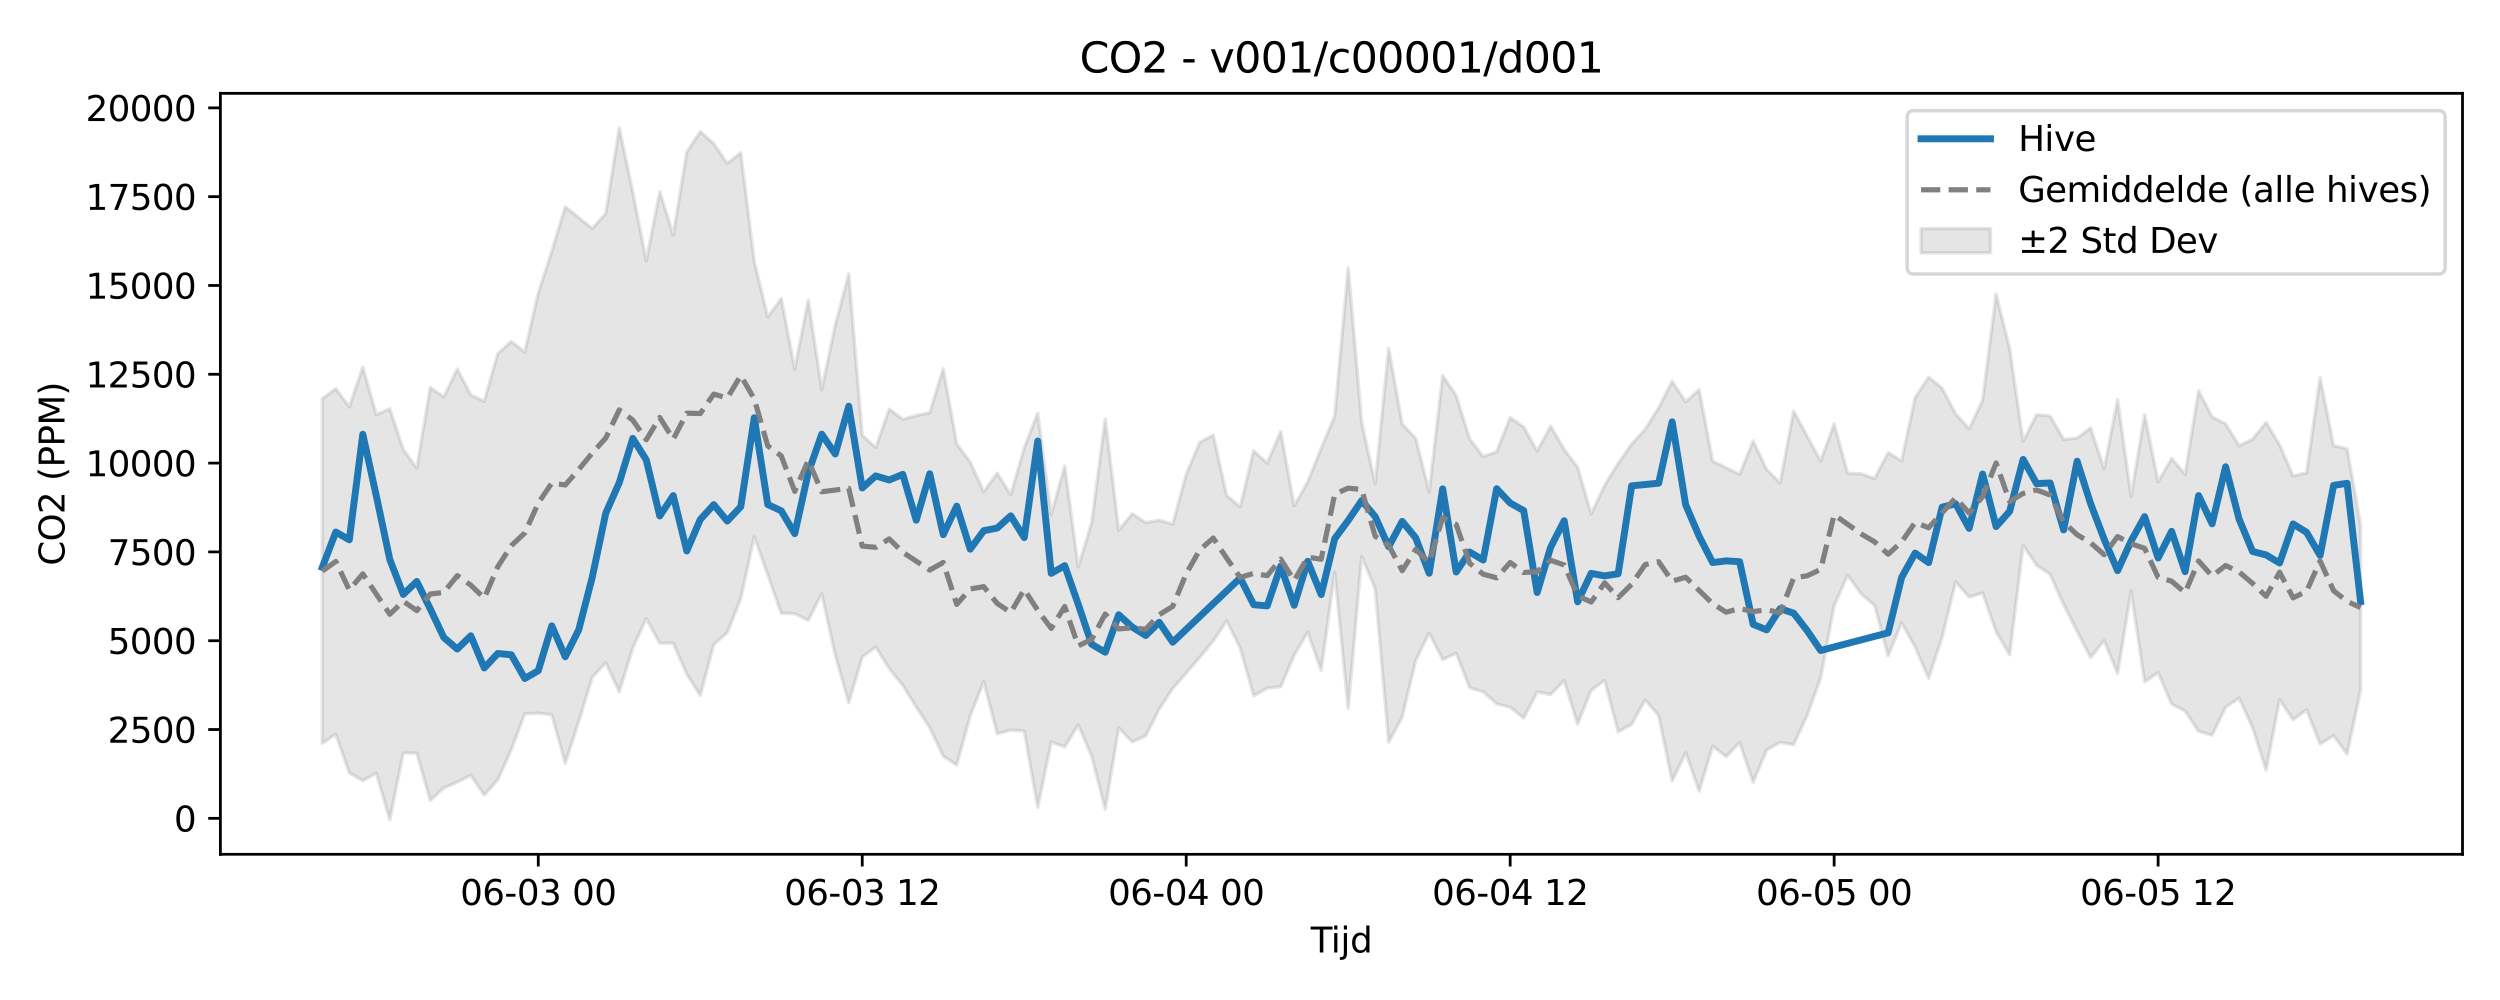 <?xml version="1.0" encoding="utf-8" standalone="no"?>
<!DOCTYPE svg PUBLIC "-//W3C//DTD SVG 1.1//EN"
  "http://www.w3.org/Graphics/SVG/1.1/DTD/svg11.dtd">
<svg xmlns:xlink="http://www.w3.org/1999/xlink" width="720pt" height="288pt" viewBox="0 0 720 288" xmlns="http://www.w3.org/2000/svg" version="1.1">
 <defs>
  <style type="text/css">*{stroke-linejoin: round; stroke-linecap: butt}</style>
 </defs>
 <g id="figure_1">
  <g id="patch_1">
   <path d="M 0 288 
L 720 288 
L 720 0 
L 0 0 
z
" style="fill: #ffffff"/>
  </g>
  <g id="axes_1">
   <g id="patch_2">
    <path d="M 63.47 246.04 
L 709.2 246.04 
L 709.2 26.88 
L 63.47 26.88 
z
" style="fill: #ffffff"/>
   </g>
   <g id="FillBetweenPolyCollection_1">
    <defs>
     <path id="m7a3c6cd19f" d="M 92.821 -173.149 
L 92.821 -73.916 
L 96.709 -76.539 
L 100.597 -65.428 
L 104.484 -63.16 
L 108.372 -65.345 
L 112.259 -51.922 
L 116.147 -71.128 
L 120.035 -71.117 
L 123.922 -57.455 
L 127.81 -61.055 
L 131.697 -62.745 
L 135.585 -64.737 
L 139.473 -59.037 
L 143.36 -63.426 
L 147.248 -72.067 
L 151.135 -82.403 
L 155.023 -82.618 
L 158.911 -82.153 
L 162.798 -68.209 
L 166.686 -80.244 
L 170.573 -92.896 
L 174.461 -97.152 
L 178.349 -88.748 
L 182.236 -101.334 
L 186.124 -109.847 
L 190.011 -102.78 
L 193.899 -102.758 
L 197.787 -93.853 
L 201.674 -87.694 
L 205.562 -102.353 
L 209.449 -105.808 
L 213.337 -115.62 
L 217.224 -133.458 
L 221.112 -122.473 
L 225 -111.38 
L 228.887 -111.251 
L 232.775 -109.346 
L 236.662 -116.989 
L 240.55 -99.314 
L 244.438 -85.659 
L 248.325 -98.775 
L 252.213 -101.677 
L 256.1 -95.427 
L 259.988 -90.651 
L 263.876 -84.391 
L 267.763 -78.47 
L 271.651 -70.212 
L 275.538 -67.707 
L 279.426 -81.826 
L 283.314 -91.708 
L 287.201 -76.673 
L 291.089 -77.708 
L 294.976 -77.48 
L 298.864 -55.468 
L 302.752 -74.274 
L 306.639 -72.922 
L 310.527 -79.229 
L 314.414 -70.224 
L 318.302 -54.949 
L 322.19 -78.418 
L 326.077 -74.336 
L 329.965 -76.053 
L 333.852 -83.774 
L 337.74 -89.702 
L 341.628 -94.149 
L 345.515 -98.644 
L 349.403 -103.402 
L 353.29 -109.195 
L 357.178 -101.37 
L 361.066 -87.606 
L 364.953 -89.803 
L 368.841 -90.233 
L 372.728 -99.302 
L 376.616 -105.922 
L 380.504 -94.956 
L 384.391 -123.201 
L 388.279 -83.991 
L 392.166 -127.722 
L 396.054 -118.406 
L 399.942 -74.262 
L 403.829 -81.434 
L 407.717 -97.772 
L 411.604 -105.661 
L 415.492 -98.048 
L 419.38 -99.842 
L 423.267 -89.931 
L 427.155 -88.764 
L 431.042 -85.301 
L 434.93 -84.313 
L 438.818 -81.213 
L 442.705 -88.68 
L 446.593 -88.005 
L 450.48 -92 
L 454.368 -79.476 
L 458.256 -89.213 
L 462.143 -92.055 
L 466.031 -77.242 
L 469.918 -79.384 
L 473.806 -86.43 
L 477.694 -81.914 
L 481.581 -63.091 
L 485.469 -71.228 
L 489.356 -60.145 
L 493.244 -73.108 
L 497.132 -70.102 
L 501.019 -74.11 
L 504.907 -62.725 
L 508.794 -71.981 
L 512.682 -74.19 
L 516.57 -73.548 
L 520.457 -81.959 
L 524.345 -92.772 
L 528.232 -113.596 
L 532.12 -122.294 
L 536.008 -116.986 
L 539.895 -113.67 
L 543.783 -99.153 
L 547.67 -108.599 
L 551.558 -101.647 
L 555.446 -92.654 
L 559.333 -104.507 
L 563.221 -120.435 
L 567.108 -116.047 
L 570.996 -117.224 
L 574.883 -106.053 
L 578.771 -99.44 
L 582.659 -130.904 
L 586.546 -125.226 
L 590.434 -122.598 
L 594.321 -113.88 
L 598.209 -106.156 
L 602.097 -98.61 
L 605.984 -103.528 
L 609.872 -94.041 
L 613.759 -117.793 
L 617.647 -91.606 
L 621.535 -94.257 
L 625.422 -85.252 
L 629.31 -83.222 
L 633.197 -77.388 
L 637.085 -76.275 
L 640.973 -84.317 
L 644.86 -86.941 
L 648.748 -78.436 
L 652.635 -66.214 
L 656.523 -86.557 
L 660.411 -80.73 
L 664.298 -83.583 
L 668.186 -73.723 
L 672.073 -76.118 
L 675.961 -70.881 
L 679.849 -89.238 
L 679.849 -136.82 
L 679.849 -136.82 
L 675.961 -158.74 
L 672.073 -159.646 
L 668.186 -179.239 
L 664.298 -151.827 
L 660.411 -150.925 
L 656.523 -159.863 
L 652.635 -166.341 
L 648.748 -161.511 
L 644.86 -159.614 
L 640.973 -165.934 
L 637.085 -167.928 
L 633.197 -175.47 
L 629.31 -151.381 
L 625.422 -155.972 
L 621.535 -149.217 
L 617.647 -168.569 
L 613.759 -145.019 
L 609.872 -172.901 
L 605.984 -152.961 
L 602.097 -164.773 
L 598.209 -161.843 
L 594.321 -161.42 
L 590.434 -168.235 
L 586.546 -168.548 
L 582.659 -160.898 
L 578.771 -187.644 
L 574.883 -203.274 
L 570.996 -172.707 
L 567.108 -164.49 
L 563.221 -168.82 
L 559.333 -176.174 
L 555.446 -179.372 
L 551.558 -173.466 
L 547.67 -155.255 
L 543.783 -157.644 
L 539.895 -150.18 
L 536.008 -151.536 
L 532.12 -151.687 
L 528.232 -165.903 
L 524.345 -155.223 
L 520.457 -162.387 
L 516.57 -169.575 
L 512.682 -148.878 
L 508.794 -152.792 
L 504.907 -161.001 
L 501.019 -151.392 
L 497.132 -153.276 
L 493.244 -155.173 
L 489.356 -175.746 
L 485.469 -172.283 
L 481.581 -178.134 
L 477.694 -170.548 
L 473.806 -164.375 
L 469.918 -160.075 
L 466.031 -154.521 
L 462.143 -148.239 
L 458.256 -139.997 
L 454.368 -153.389 
L 450.48 -158.559 
L 446.593 -165.279 
L 442.705 -158.064 
L 438.818 -165.025 
L 434.93 -167.708 
L 431.042 -157.866 
L 427.155 -156.508 
L 423.267 -161.613 
L 419.38 -174.044 
L 415.492 -179.834 
L 411.604 -146.352 
L 407.717 -161.759 
L 403.829 -165.844 
L 399.942 -187.699 
L 396.054 -148.713 
L 392.166 -166.329 
L 388.279 -210.866 
L 384.391 -168.121 
L 380.504 -158.907 
L 376.616 -149.166 
L 372.728 -142.337 
L 368.841 -163.704 
L 364.953 -154.611 
L 361.066 -158.155 
L 357.178 -142.032 
L 353.29 -145.288 
L 349.403 -162.704 
L 345.515 -160.578 
L 341.628 -151.399 
L 337.74 -137.027 
L 333.852 -138.168 
L 329.965 -137.485 
L 326.077 -140.029 
L 322.19 -135.332 
L 318.302 -167.361 
L 314.414 -137.544 
L 310.527 -124.718 
L 306.639 -153.734 
L 302.752 -139.76 
L 298.864 -169.011 
L 294.976 -159.015 
L 291.089 -145.474 
L 287.201 -151.736 
L 283.314 -146.394 
L 279.426 -154.927 
L 275.538 -160.161 
L 271.651 -181.798 
L 267.763 -169.161 
L 263.876 -168.302 
L 259.988 -167.244 
L 256.1 -170.182 
L 252.213 -159.071 
L 248.325 -162.669 
L 244.438 -209.066 
L 240.55 -194.357 
L 236.662 -175.751 
L 232.775 -201.558 
L 228.887 -181.722 
L 225 -201.997 
L 221.112 -196.712 
L 217.224 -212.756 
L 213.337 -244.054 
L 209.449 -240.908 
L 205.562 -246.646 
L 201.674 -250.106 
L 197.787 -244.151 
L 193.899 -220.302 
L 190.011 -232.76 
L 186.124 -212.872 
L 182.236 -232.686 
L 178.349 -251.158 
L 174.461 -226.536 
L 170.573 -222.183 
L 166.686 -225.323 
L 162.798 -228.429 
L 158.911 -215.618 
L 155.023 -203.591 
L 151.135 -186.586 
L 147.248 -189.642 
L 143.36 -186.147 
L 139.473 -172.445 
L 135.585 -174.217 
L 131.697 -181.702 
L 127.81 -173.677 
L 123.922 -176.391 
L 120.035 -153.179 
L 116.147 -158.526 
L 112.259 -170.269 
L 108.372 -168.569 
L 104.484 -182.279 
L 100.597 -170.776 
L 96.709 -176.071 
L 92.821 -173.149 
z
" style="stroke: #808080; stroke-opacity: 0.2"/>
    </defs>
    <g clip-path="url(#pe375d36de7)">
     <use xlink:href="#m7a3c6cd19f" x="0" y="288" style="fill: #808080; fill-opacity: 0.2; stroke: #808080; stroke-opacity: 0.2"/>
    </g>
   </g>
   <g id="matplotlib.axis_1">
    <g id="xtick_1">
     <g id="line2d_1">
      <defs>
       <path id="mb0438b362d" d="M 0 0 
L 0 3.5 
" style="stroke: #000000; stroke-width: 0.8"/>
      </defs>
      <g>
       <use xlink:href="#mb0438b362d" x="155.023" y="246.04" style="stroke: #000000; stroke-width: 0.8"/>
      </g>
     </g>
     <g id="text_1">
      <!-- 06-03 00 -->
      <g transform="translate(132.542 260.638) scale(0.1 -0.1)">
       <defs>
        <path id="DejaVuSans-30" d="M 2034 4250 
Q 1547 4250 1301 3770 
Q 1056 3291 1056 2328 
Q 1056 1369 1301 889 
Q 1547 409 2034 409 
Q 2525 409 2770 889 
Q 3016 1369 3016 2328 
Q 3016 3291 2770 3770 
Q 2525 4250 2034 4250 
z
M 2034 4750 
Q 2819 4750 3233 4129 
Q 3647 3509 3647 2328 
Q 3647 1150 3233 529 
Q 2819 -91 2034 -91 
Q 1250 -91 836 529 
Q 422 1150 422 2328 
Q 422 3509 836 4129 
Q 1250 4750 2034 4750 
z
" transform="scale(0.016)"/>
        <path id="DejaVuSans-36" d="M 2113 2584 
Q 1688 2584 1439 2293 
Q 1191 2003 1191 1497 
Q 1191 994 1439 701 
Q 1688 409 2113 409 
Q 2538 409 2786 701 
Q 3034 994 3034 1497 
Q 3034 2003 2786 2293 
Q 2538 2584 2113 2584 
z
M 3366 4563 
L 3366 3988 
Q 3128 4100 2886 4159 
Q 2644 4219 2406 4219 
Q 1781 4219 1451 3797 
Q 1122 3375 1075 2522 
Q 1259 2794 1537 2939 
Q 1816 3084 2150 3084 
Q 2853 3084 3261 2657 
Q 3669 2231 3669 1497 
Q 3669 778 3244 343 
Q 2819 -91 2113 -91 
Q 1303 -91 875 529 
Q 447 1150 447 2328 
Q 447 3434 972 4092 
Q 1497 4750 2381 4750 
Q 2619 4750 2861 4703 
Q 3103 4656 3366 4563 
z
" transform="scale(0.016)"/>
        <path id="DejaVuSans-2d" d="M 313 2009 
L 1997 2009 
L 1997 1497 
L 313 1497 
L 313 2009 
z
" transform="scale(0.016)"/>
        <path id="DejaVuSans-33" d="M 2597 2516 
Q 3050 2419 3304 2112 
Q 3559 1806 3559 1356 
Q 3559 666 3084 287 
Q 2609 -91 1734 -91 
Q 1441 -91 1130 -33 
Q 819 25 488 141 
L 488 750 
Q 750 597 1062 519 
Q 1375 441 1716 441 
Q 2309 441 2620 675 
Q 2931 909 2931 1356 
Q 2931 1769 2642 2001 
Q 2353 2234 1838 2234 
L 1294 2234 
L 1294 2753 
L 1863 2753 
Q 2328 2753 2575 2939 
Q 2822 3125 2822 3475 
Q 2822 3834 2567 4026 
Q 2313 4219 1838 4219 
Q 1578 4219 1281 4162 
Q 984 4106 628 3988 
L 628 4550 
Q 988 4650 1302 4700 
Q 1616 4750 1894 4750 
Q 2613 4750 3031 4423 
Q 3450 4097 3450 3541 
Q 3450 3153 3228 2886 
Q 3006 2619 2597 2516 
z
" transform="scale(0.016)"/>
        <path id="DejaVuSans-20" transform="scale(0.016)"/>
       </defs>
       <use xlink:href="#DejaVuSans-30"/>
       <use xlink:href="#DejaVuSans-36" transform="translate(63.623 0)"/>
       <use xlink:href="#DejaVuSans-2d" transform="translate(127.246 0)"/>
       <use xlink:href="#DejaVuSans-30" transform="translate(163.33 0)"/>
       <use xlink:href="#DejaVuSans-33" transform="translate(226.953 0)"/>
       <use xlink:href="#DejaVuSans-20" transform="translate(290.576 0)"/>
       <use xlink:href="#DejaVuSans-30" transform="translate(322.363 0)"/>
       <use xlink:href="#DejaVuSans-30" transform="translate(385.986 0)"/>
      </g>
     </g>
    </g>
    <g id="xtick_2">
     <g id="line2d_2">
      <g>
       <use xlink:href="#mb0438b362d" x="248.325" y="246.04" style="stroke: #000000; stroke-width: 0.8"/>
      </g>
     </g>
     <g id="text_2">
      <!-- 06-03 12 -->
      <g transform="translate(225.845 260.638) scale(0.1 -0.1)">
       <defs>
        <path id="DejaVuSans-31" d="M 794 531 
L 1825 531 
L 1825 4091 
L 703 3866 
L 703 4441 
L 1819 4666 
L 2450 4666 
L 2450 531 
L 3481 531 
L 3481 0 
L 794 0 
L 794 531 
z
" transform="scale(0.016)"/>
        <path id="DejaVuSans-32" d="M 1228 531 
L 3431 531 
L 3431 0 
L 469 0 
L 469 531 
Q 828 903 1448 1529 
Q 2069 2156 2228 2338 
Q 2531 2678 2651 2914 
Q 2772 3150 2772 3378 
Q 2772 3750 2511 3984 
Q 2250 4219 1831 4219 
Q 1534 4219 1204 4116 
Q 875 4013 500 3803 
L 500 4441 
Q 881 4594 1212 4672 
Q 1544 4750 1819 4750 
Q 2544 4750 2975 4387 
Q 3406 4025 3406 3419 
Q 3406 3131 3298 2873 
Q 3191 2616 2906 2266 
Q 2828 2175 2409 1742 
Q 1991 1309 1228 531 
z
" transform="scale(0.016)"/>
       </defs>
       <use xlink:href="#DejaVuSans-30"/>
       <use xlink:href="#DejaVuSans-36" transform="translate(63.623 0)"/>
       <use xlink:href="#DejaVuSans-2d" transform="translate(127.246 0)"/>
       <use xlink:href="#DejaVuSans-30" transform="translate(163.33 0)"/>
       <use xlink:href="#DejaVuSans-33" transform="translate(226.953 0)"/>
       <use xlink:href="#DejaVuSans-20" transform="translate(290.576 0)"/>
       <use xlink:href="#DejaVuSans-31" transform="translate(322.363 0)"/>
       <use xlink:href="#DejaVuSans-32" transform="translate(385.986 0)"/>
      </g>
     </g>
    </g>
    <g id="xtick_3">
     <g id="line2d_3">
      <g>
       <use xlink:href="#mb0438b362d" x="341.628" y="246.04" style="stroke: #000000; stroke-width: 0.8"/>
      </g>
     </g>
     <g id="text_3">
      <!-- 06-04 00 -->
      <g transform="translate(319.147 260.638) scale(0.1 -0.1)">
       <defs>
        <path id="DejaVuSans-34" d="M 2419 4116 
L 825 1625 
L 2419 1625 
L 2419 4116 
z
M 2253 4666 
L 3047 4666 
L 3047 1625 
L 3713 1625 
L 3713 1100 
L 3047 1100 
L 3047 0 
L 2419 0 
L 2419 1100 
L 313 1100 
L 313 1709 
L 2253 4666 
z
" transform="scale(0.016)"/>
       </defs>
       <use xlink:href="#DejaVuSans-30"/>
       <use xlink:href="#DejaVuSans-36" transform="translate(63.623 0)"/>
       <use xlink:href="#DejaVuSans-2d" transform="translate(127.246 0)"/>
       <use xlink:href="#DejaVuSans-30" transform="translate(163.33 0)"/>
       <use xlink:href="#DejaVuSans-34" transform="translate(226.953 0)"/>
       <use xlink:href="#DejaVuSans-20" transform="translate(290.576 0)"/>
       <use xlink:href="#DejaVuSans-30" transform="translate(322.363 0)"/>
       <use xlink:href="#DejaVuSans-30" transform="translate(385.986 0)"/>
      </g>
     </g>
    </g>
    <g id="xtick_4">
     <g id="line2d_4">
      <g>
       <use xlink:href="#mb0438b362d" x="434.93" y="246.04" style="stroke: #000000; stroke-width: 0.8"/>
      </g>
     </g>
     <g id="text_4">
      <!-- 06-04 12 -->
      <g transform="translate(412.45 260.638) scale(0.1 -0.1)">
       <use xlink:href="#DejaVuSans-30"/>
       <use xlink:href="#DejaVuSans-36" transform="translate(63.623 0)"/>
       <use xlink:href="#DejaVuSans-2d" transform="translate(127.246 0)"/>
       <use xlink:href="#DejaVuSans-30" transform="translate(163.33 0)"/>
       <use xlink:href="#DejaVuSans-34" transform="translate(226.953 0)"/>
       <use xlink:href="#DejaVuSans-20" transform="translate(290.576 0)"/>
       <use xlink:href="#DejaVuSans-31" transform="translate(322.363 0)"/>
       <use xlink:href="#DejaVuSans-32" transform="translate(385.986 0)"/>
      </g>
     </g>
    </g>
    <g id="xtick_5">
     <g id="line2d_5">
      <g>
       <use xlink:href="#mb0438b362d" x="528.232" y="246.04" style="stroke: #000000; stroke-width: 0.8"/>
      </g>
     </g>
     <g id="text_5">
      <!-- 06-05 00 -->
      <g transform="translate(505.752 260.638) scale(0.1 -0.1)">
       <defs>
        <path id="DejaVuSans-35" d="M 691 4666 
L 3169 4666 
L 3169 4134 
L 1269 4134 
L 1269 2991 
Q 1406 3038 1543 3061 
Q 1681 3084 1819 3084 
Q 2600 3084 3056 2656 
Q 3513 2228 3513 1497 
Q 3513 744 3044 326 
Q 2575 -91 1722 -91 
Q 1428 -91 1123 -41 
Q 819 9 494 109 
L 494 744 
Q 775 591 1075 516 
Q 1375 441 1709 441 
Q 2250 441 2565 725 
Q 2881 1009 2881 1497 
Q 2881 1984 2565 2268 
Q 2250 2553 1709 2553 
Q 1456 2553 1204 2497 
Q 953 2441 691 2322 
L 691 4666 
z
" transform="scale(0.016)"/>
       </defs>
       <use xlink:href="#DejaVuSans-30"/>
       <use xlink:href="#DejaVuSans-36" transform="translate(63.623 0)"/>
       <use xlink:href="#DejaVuSans-2d" transform="translate(127.246 0)"/>
       <use xlink:href="#DejaVuSans-30" transform="translate(163.33 0)"/>
       <use xlink:href="#DejaVuSans-35" transform="translate(226.953 0)"/>
       <use xlink:href="#DejaVuSans-20" transform="translate(290.576 0)"/>
       <use xlink:href="#DejaVuSans-30" transform="translate(322.363 0)"/>
       <use xlink:href="#DejaVuSans-30" transform="translate(385.986 0)"/>
      </g>
     </g>
    </g>
    <g id="xtick_6">
     <g id="line2d_6">
      <g>
       <use xlink:href="#mb0438b362d" x="621.535" y="246.04" style="stroke: #000000; stroke-width: 0.8"/>
      </g>
     </g>
     <g id="text_6">
      <!-- 06-05 12 -->
      <g transform="translate(599.054 260.638) scale(0.1 -0.1)">
       <use xlink:href="#DejaVuSans-30"/>
       <use xlink:href="#DejaVuSans-36" transform="translate(63.623 0)"/>
       <use xlink:href="#DejaVuSans-2d" transform="translate(127.246 0)"/>
       <use xlink:href="#DejaVuSans-30" transform="translate(163.33 0)"/>
       <use xlink:href="#DejaVuSans-35" transform="translate(226.953 0)"/>
       <use xlink:href="#DejaVuSans-20" transform="translate(290.576 0)"/>
       <use xlink:href="#DejaVuSans-31" transform="translate(322.363 0)"/>
       <use xlink:href="#DejaVuSans-32" transform="translate(385.986 0)"/>
      </g>
     </g>
    </g>
    <g id="text_7">
     <!-- Tijd -->
     <g transform="translate(377.485 274.317) scale(0.1 -0.1)">
      <defs>
       <path id="DejaVuSans-54" d="M -19 4666 
L 3928 4666 
L 3928 4134 
L 2272 4134 
L 2272 0 
L 1638 0 
L 1638 4134 
L -19 4134 
L -19 4666 
z
" transform="scale(0.016)"/>
       <path id="DejaVuSans-69" d="M 603 3500 
L 1178 3500 
L 1178 0 
L 603 0 
L 603 3500 
z
M 603 4863 
L 1178 4863 
L 1178 4134 
L 603 4134 
L 603 4863 
z
" transform="scale(0.016)"/>
       <path id="DejaVuSans-6a" d="M 603 3500 
L 1178 3500 
L 1178 -63 
Q 1178 -731 923 -1031 
Q 669 -1331 103 -1331 
L -116 -1331 
L -116 -844 
L 38 -844 
Q 366 -844 484 -692 
Q 603 -541 603 -63 
L 603 3500 
z
M 603 4863 
L 1178 4863 
L 1178 4134 
L 603 4134 
L 603 4863 
z
" transform="scale(0.016)"/>
       <path id="DejaVuSans-64" d="M 2906 2969 
L 2906 4863 
L 3481 4863 
L 3481 0 
L 2906 0 
L 2906 525 
Q 2725 213 2448 61 
Q 2172 -91 1784 -91 
Q 1150 -91 751 415 
Q 353 922 353 1747 
Q 353 2572 751 3078 
Q 1150 3584 1784 3584 
Q 2172 3584 2448 3432 
Q 2725 3281 2906 2969 
z
M 947 1747 
Q 947 1113 1208 752 
Q 1469 391 1925 391 
Q 2381 391 2643 752 
Q 2906 1113 2906 1747 
Q 2906 2381 2643 2742 
Q 2381 3103 1925 3103 
Q 1469 3103 1208 2742 
Q 947 2381 947 1747 
z
" transform="scale(0.016)"/>
      </defs>
      <use xlink:href="#DejaVuSans-54"/>
      <use xlink:href="#DejaVuSans-69" transform="translate(57.959 0)"/>
      <use xlink:href="#DejaVuSans-6a" transform="translate(85.742 0)"/>
      <use xlink:href="#DejaVuSans-64" transform="translate(113.525 0)"/>
     </g>
    </g>
   </g>
   <g id="matplotlib.axis_2">
    <g id="ytick_1">
     <g id="line2d_7">
      <defs>
       <path id="mbb3686b66f" d="M 0 0 
L -3.5 0 
" style="stroke: #000000; stroke-width: 0.8"/>
      </defs>
      <g>
       <use xlink:href="#mbb3686b66f" x="63.47" y="235.682" style="stroke: #000000; stroke-width: 0.8"/>
      </g>
     </g>
     <g id="text_8">
      <!-- 0 -->
      <g transform="translate(50.108 239.481) scale(0.1 -0.1)">
       <use xlink:href="#DejaVuSans-30"/>
      </g>
     </g>
    </g>
    <g id="ytick_2">
     <g id="line2d_8">
      <g>
       <use xlink:href="#mbb3686b66f" x="63.47" y="210.104" style="stroke: #000000; stroke-width: 0.8"/>
      </g>
     </g>
     <g id="text_9">
      <!-- 2500 -->
      <g transform="translate(31.02 213.903) scale(0.1 -0.1)">
       <use xlink:href="#DejaVuSans-32"/>
       <use xlink:href="#DejaVuSans-35" transform="translate(63.623 0)"/>
       <use xlink:href="#DejaVuSans-30" transform="translate(127.246 0)"/>
       <use xlink:href="#DejaVuSans-30" transform="translate(190.869 0)"/>
      </g>
     </g>
    </g>
    <g id="ytick_3">
     <g id="line2d_9">
      <g>
       <use xlink:href="#mbb3686b66f" x="63.47" y="184.527" style="stroke: #000000; stroke-width: 0.8"/>
      </g>
     </g>
     <g id="text_10">
      <!-- 5000 -->
      <g transform="translate(31.02 188.326) scale(0.1 -0.1)">
       <use xlink:href="#DejaVuSans-35"/>
       <use xlink:href="#DejaVuSans-30" transform="translate(63.623 0)"/>
       <use xlink:href="#DejaVuSans-30" transform="translate(127.246 0)"/>
       <use xlink:href="#DejaVuSans-30" transform="translate(190.869 0)"/>
      </g>
     </g>
    </g>
    <g id="ytick_4">
     <g id="line2d_10">
      <g>
       <use xlink:href="#mbb3686b66f" x="63.47" y="158.949" style="stroke: #000000; stroke-width: 0.8"/>
      </g>
     </g>
     <g id="text_11">
      <!-- 7500 -->
      <g transform="translate(31.02 162.749) scale(0.1 -0.1)">
       <defs>
        <path id="DejaVuSans-37" d="M 525 4666 
L 3525 4666 
L 3525 4397 
L 1831 0 
L 1172 0 
L 2766 4134 
L 525 4134 
L 525 4666 
z
" transform="scale(0.016)"/>
       </defs>
       <use xlink:href="#DejaVuSans-37"/>
       <use xlink:href="#DejaVuSans-35" transform="translate(63.623 0)"/>
       <use xlink:href="#DejaVuSans-30" transform="translate(127.246 0)"/>
       <use xlink:href="#DejaVuSans-30" transform="translate(190.869 0)"/>
      </g>
     </g>
    </g>
    <g id="ytick_5">
     <g id="line2d_11">
      <g>
       <use xlink:href="#mbb3686b66f" x="63.47" y="133.372" style="stroke: #000000; stroke-width: 0.8"/>
      </g>
     </g>
     <g id="text_12">
      <!-- 10000 -->
      <g transform="translate(24.657 137.171) scale(0.1 -0.1)">
       <use xlink:href="#DejaVuSans-31"/>
       <use xlink:href="#DejaVuSans-30" transform="translate(63.623 0)"/>
       <use xlink:href="#DejaVuSans-30" transform="translate(127.246 0)"/>
       <use xlink:href="#DejaVuSans-30" transform="translate(190.869 0)"/>
       <use xlink:href="#DejaVuSans-30" transform="translate(254.492 0)"/>
      </g>
     </g>
    </g>
    <g id="ytick_6">
     <g id="line2d_12">
      <g>
       <use xlink:href="#mbb3686b66f" x="63.47" y="107.795" style="stroke: #000000; stroke-width: 0.8"/>
      </g>
     </g>
     <g id="text_13">
      <!-- 12500 -->
      <g transform="translate(24.657 111.594) scale(0.1 -0.1)">
       <use xlink:href="#DejaVuSans-31"/>
       <use xlink:href="#DejaVuSans-32" transform="translate(63.623 0)"/>
       <use xlink:href="#DejaVuSans-35" transform="translate(127.246 0)"/>
       <use xlink:href="#DejaVuSans-30" transform="translate(190.869 0)"/>
       <use xlink:href="#DejaVuSans-30" transform="translate(254.492 0)"/>
      </g>
     </g>
    </g>
    <g id="ytick_7">
     <g id="line2d_13">
      <g>
       <use xlink:href="#mbb3686b66f" x="63.47" y="82.217" style="stroke: #000000; stroke-width: 0.8"/>
      </g>
     </g>
     <g id="text_14">
      <!-- 15000 -->
      <g transform="translate(24.657 86.016) scale(0.1 -0.1)">
       <use xlink:href="#DejaVuSans-31"/>
       <use xlink:href="#DejaVuSans-35" transform="translate(63.623 0)"/>
       <use xlink:href="#DejaVuSans-30" transform="translate(127.246 0)"/>
       <use xlink:href="#DejaVuSans-30" transform="translate(190.869 0)"/>
       <use xlink:href="#DejaVuSans-30" transform="translate(254.492 0)"/>
      </g>
     </g>
    </g>
    <g id="ytick_8">
     <g id="line2d_14">
      <g>
       <use xlink:href="#mbb3686b66f" x="63.47" y="56.64" style="stroke: #000000; stroke-width: 0.8"/>
      </g>
     </g>
     <g id="text_15">
      <!-- 17500 -->
      <g transform="translate(24.657 60.439) scale(0.1 -0.1)">
       <use xlink:href="#DejaVuSans-31"/>
       <use xlink:href="#DejaVuSans-37" transform="translate(63.623 0)"/>
       <use xlink:href="#DejaVuSans-35" transform="translate(127.246 0)"/>
       <use xlink:href="#DejaVuSans-30" transform="translate(190.869 0)"/>
       <use xlink:href="#DejaVuSans-30" transform="translate(254.492 0)"/>
      </g>
     </g>
    </g>
    <g id="ytick_9">
     <g id="line2d_15">
      <g>
       <use xlink:href="#mbb3686b66f" x="63.47" y="31.062" style="stroke: #000000; stroke-width: 0.8"/>
      </g>
     </g>
     <g id="text_16">
      <!-- 20000 -->
      <g transform="translate(24.657 34.862) scale(0.1 -0.1)">
       <use xlink:href="#DejaVuSans-32"/>
       <use xlink:href="#DejaVuSans-30" transform="translate(63.623 0)"/>
       <use xlink:href="#DejaVuSans-30" transform="translate(127.246 0)"/>
       <use xlink:href="#DejaVuSans-30" transform="translate(190.869 0)"/>
       <use xlink:href="#DejaVuSans-30" transform="translate(254.492 0)"/>
      </g>
     </g>
    </g>
    <g id="text_17">
     <!-- CO2 (PPM) -->
     <g transform="translate(18.578 162.903) rotate(-90) scale(0.1 -0.1)">
      <defs>
       <path id="DejaVuSans-43" d="M 4122 4306 
L 4122 3641 
Q 3803 3938 3442 4084 
Q 3081 4231 2675 4231 
Q 1875 4231 1450 3742 
Q 1025 3253 1025 2328 
Q 1025 1406 1450 917 
Q 1875 428 2675 428 
Q 3081 428 3442 575 
Q 3803 722 4122 1019 
L 4122 359 
Q 3791 134 3420 21 
Q 3050 -91 2638 -91 
Q 1578 -91 968 557 
Q 359 1206 359 2328 
Q 359 3453 968 4101 
Q 1578 4750 2638 4750 
Q 3056 4750 3426 4639 
Q 3797 4528 4122 4306 
z
" transform="scale(0.016)"/>
       <path id="DejaVuSans-4f" d="M 2522 4238 
Q 1834 4238 1429 3725 
Q 1025 3213 1025 2328 
Q 1025 1447 1429 934 
Q 1834 422 2522 422 
Q 3209 422 3611 934 
Q 4013 1447 4013 2328 
Q 4013 3213 3611 3725 
Q 3209 4238 2522 4238 
z
M 2522 4750 
Q 3503 4750 4090 4092 
Q 4678 3434 4678 2328 
Q 4678 1225 4090 567 
Q 3503 -91 2522 -91 
Q 1538 -91 948 565 
Q 359 1222 359 2328 
Q 359 3434 948 4092 
Q 1538 4750 2522 4750 
z
" transform="scale(0.016)"/>
       <path id="DejaVuSans-28" d="M 1984 4856 
Q 1566 4138 1362 3434 
Q 1159 2731 1159 2009 
Q 1159 1288 1364 580 
Q 1569 -128 1984 -844 
L 1484 -844 
Q 1016 -109 783 600 
Q 550 1309 550 2009 
Q 550 2706 781 3412 
Q 1013 4119 1484 4856 
L 1984 4856 
z
" transform="scale(0.016)"/>
       <path id="DejaVuSans-50" d="M 1259 4147 
L 1259 2394 
L 2053 2394 
Q 2494 2394 2734 2622 
Q 2975 2850 2975 3272 
Q 2975 3691 2734 3919 
Q 2494 4147 2053 4147 
L 1259 4147 
z
M 628 4666 
L 2053 4666 
Q 2838 4666 3239 4311 
Q 3641 3956 3641 3272 
Q 3641 2581 3239 2228 
Q 2838 1875 2053 1875 
L 1259 1875 
L 1259 0 
L 628 0 
L 628 4666 
z
" transform="scale(0.016)"/>
       <path id="DejaVuSans-4d" d="M 628 4666 
L 1569 4666 
L 2759 1491 
L 3956 4666 
L 4897 4666 
L 4897 0 
L 4281 0 
L 4281 4097 
L 3078 897 
L 2444 897 
L 1241 4097 
L 1241 0 
L 628 0 
L 628 4666 
z
" transform="scale(0.016)"/>
       <path id="DejaVuSans-29" d="M 513 4856 
L 1013 4856 
Q 1481 4119 1714 3412 
Q 1947 2706 1947 2009 
Q 1947 1309 1714 600 
Q 1481 -109 1013 -844 
L 513 -844 
Q 928 -128 1133 580 
Q 1338 1288 1338 2009 
Q 1338 2731 1133 3434 
Q 928 4138 513 4856 
z
" transform="scale(0.016)"/>
      </defs>
      <use xlink:href="#DejaVuSans-43"/>
      <use xlink:href="#DejaVuSans-4f" transform="translate(69.824 0)"/>
      <use xlink:href="#DejaVuSans-32" transform="translate(148.535 0)"/>
      <use xlink:href="#DejaVuSans-20" transform="translate(212.158 0)"/>
      <use xlink:href="#DejaVuSans-28" transform="translate(243.945 0)"/>
      <use xlink:href="#DejaVuSans-50" transform="translate(282.959 0)"/>
      <use xlink:href="#DejaVuSans-50" transform="translate(343.262 0)"/>
      <use xlink:href="#DejaVuSans-4d" transform="translate(403.564 0)"/>
      <use xlink:href="#DejaVuSans-29" transform="translate(489.844 0)"/>
     </g>
    </g>
   </g>
   <g id="line2d_16">
    <path d="M 92.821 163.39 
L 96.709 153.225 
L 100.597 155.461 
L 104.484 125.075 
L 108.372 142.795 
L 112.259 161.118 
L 116.147 171.199 
L 120.035 167.462 
L 123.922 175.367 
L 127.81 183.599 
L 131.697 186.924 
L 135.585 183.112 
L 139.473 192.374 
L 143.36 188.2 
L 147.248 188.578 
L 151.135 195.395 
L 155.023 193.162 
L 158.911 180.254 
L 162.798 189.144 
L 166.686 181.352 
L 170.573 166.21 
L 174.461 147.777 
L 178.349 138.999 
L 182.236 126.261 
L 186.124 132.444 
L 190.011 148.591 
L 193.899 142.733 
L 197.787 158.677 
L 201.674 149.626 
L 205.562 145.347 
L 209.449 150.054 
L 213.337 145.941 
L 217.224 120.314 
L 221.112 145.305 
L 225 147.119 
L 228.887 153.68 
L 232.775 136.148 
L 236.662 125.054 
L 240.55 130.743 
L 244.438 116.992 
L 248.325 140.534 
L 252.213 137.062 
L 256.1 138.237 
L 259.988 136.615 
L 263.876 149.813 
L 267.763 136.455 
L 271.651 153.977 
L 275.538 145.772 
L 279.426 158.158 
L 283.314 152.841 
L 287.201 152.081 
L 291.089 148.57 
L 294.976 154.821 
L 298.864 127.029 
L 302.752 165.122 
L 306.639 162.919 
L 310.527 174.02 
L 314.414 185.557 
L 318.302 187.838 
L 322.19 177.041 
L 326.077 180.591 
L 329.965 183.019 
L 333.852 179.224 
L 337.74 184.962 
L 357.178 166.469 
L 361.066 174.153 
L 364.953 174.49 
L 368.841 163.066 
L 372.728 174.316 
L 376.616 161.664 
L 380.504 171.227 
L 384.391 155.154 
L 388.279 149.888 
L 392.166 144.172 
L 396.054 148.78 
L 399.942 157.44 
L 403.829 150.171 
L 407.717 154.884 
L 411.604 165.088 
L 415.492 140.8 
L 419.38 164.73 
L 423.267 158.985 
L 427.155 161.292 
L 431.042 140.762 
L 434.93 144.875 
L 438.818 147.041 
L 442.705 170.643 
L 446.593 157.582 
L 450.48 149.98 
L 454.368 173.314 
L 458.256 165.122 
L 462.143 165.855 
L 466.031 165.236 
L 469.918 139.923 
L 477.694 139.159 
L 481.581 121.484 
L 485.469 145.373 
L 489.356 154.451 
L 493.244 162.019 
L 497.132 161.531 
L 501.019 161.777 
L 504.907 179.804 
L 508.794 181.403 
L 512.682 175.298 
L 516.57 176.594 
L 520.457 181.608 
L 524.345 187.34 
L 543.783 182.256 
L 547.67 166.295 
L 551.558 159.297 
L 555.446 162.029 
L 559.333 146.058 
L 563.221 145.097 
L 567.108 152.166 
L 570.996 136.523 
L 574.883 151.648 
L 578.771 147.276 
L 582.659 132.318 
L 586.546 139.28 
L 590.434 139.091 
L 594.321 152.611 
L 598.209 132.826 
L 602.097 145.056 
L 605.984 155.266 
L 609.872 164.345 
L 613.759 155.808 
L 617.647 148.795 
L 621.535 160.692 
L 625.422 153.036 
L 629.31 164.631 
L 633.197 142.738 
L 637.085 150.86 
L 640.973 134.433 
L 644.86 149.493 
L 648.748 158.832 
L 652.635 159.819 
L 656.523 162.141 
L 660.411 150.898 
L 664.298 153.316 
L 668.186 159.952 
L 672.073 139.787 
L 675.961 139.187 
L 679.849 173.269 
L 679.849 173.269 
" clip-path="url(#pe375d36de7)" style="fill: none; stroke: #1f77b4; stroke-width: 2; stroke-linecap: square"/>
   </g>
   <g id="line2d_17">
    <path d="M 92.821 164.468 
L 96.709 161.695 
L 100.597 169.898 
L 104.484 165.281 
L 112.259 176.905 
L 116.147 173.173 
L 120.035 175.852 
L 123.922 171.077 
L 127.81 170.634 
L 131.697 165.777 
L 135.585 168.523 
L 139.473 172.259 
L 143.36 163.213 
L 147.248 157.145 
L 151.135 153.506 
L 155.023 144.895 
L 158.911 139.115 
L 162.798 139.681 
L 166.686 135.216 
L 170.573 130.461 
L 174.461 126.156 
L 178.349 118.047 
L 182.236 120.99 
L 186.124 126.64 
L 190.011 120.23 
L 193.899 126.47 
L 197.787 118.998 
L 201.674 119.1 
L 205.562 113.501 
L 209.449 114.642 
L 213.337 108.163 
L 217.224 114.893 
L 221.112 128.408 
L 225 131.312 
L 228.887 141.513 
L 232.775 132.548 
L 236.662 141.63 
L 244.438 140.637 
L 248.325 157.278 
L 252.213 157.626 
L 256.1 155.196 
L 259.988 159.053 
L 267.763 164.184 
L 271.651 161.995 
L 275.538 174.066 
L 279.426 169.623 
L 283.314 168.949 
L 287.201 173.795 
L 291.089 176.409 
L 294.976 169.753 
L 298.864 175.761 
L 302.752 180.983 
L 306.639 174.672 
L 310.527 186.026 
L 314.414 184.116 
L 318.302 176.845 
L 322.19 181.125 
L 326.077 180.817 
L 329.965 181.231 
L 333.852 177.029 
L 337.74 174.636 
L 341.628 165.226 
L 345.515 158.389 
L 349.403 154.947 
L 353.29 160.759 
L 357.178 166.299 
L 361.066 165.119 
L 364.953 165.793 
L 368.841 161.031 
L 372.728 167.181 
L 376.616 160.456 
L 380.504 161.068 
L 384.391 142.339 
L 388.279 140.571 
L 392.166 140.974 
L 396.054 154.44 
L 399.942 157.019 
L 403.829 164.361 
L 407.717 158.234 
L 411.604 161.994 
L 415.492 149.059 
L 419.38 151.057 
L 423.267 162.228 
L 427.155 165.364 
L 431.042 166.416 
L 434.93 161.989 
L 438.818 164.881 
L 442.705 164.628 
L 446.593 161.358 
L 450.48 162.721 
L 454.368 171.568 
L 458.256 173.395 
L 462.143 167.853 
L 466.031 172.118 
L 469.918 168.271 
L 473.806 162.597 
L 477.694 161.769 
L 481.581 167.387 
L 485.469 166.244 
L 493.244 173.86 
L 497.132 176.311 
L 501.019 175.249 
L 504.907 176.137 
L 508.794 175.613 
L 512.682 176.466 
L 516.57 166.438 
L 520.457 165.827 
L 524.345 164.003 
L 528.232 148.251 
L 536.008 153.739 
L 539.895 156.075 
L 543.783 159.602 
L 547.67 156.073 
L 551.558 150.443 
L 555.446 151.987 
L 563.221 143.372 
L 567.108 147.732 
L 570.996 143.035 
L 574.883 133.336 
L 578.771 144.458 
L 582.659 142.099 
L 586.546 141.113 
L 590.434 142.583 
L 594.321 150.35 
L 598.209 154.001 
L 602.097 156.309 
L 605.984 159.755 
L 609.872 154.529 
L 613.759 156.594 
L 617.647 157.912 
L 621.535 166.263 
L 625.422 167.388 
L 629.31 170.698 
L 633.197 161.571 
L 637.085 165.899 
L 640.973 162.875 
L 644.86 164.722 
L 648.748 168.026 
L 652.635 171.723 
L 656.523 164.79 
L 660.411 172.173 
L 664.298 170.295 
L 668.186 161.519 
L 672.073 170.118 
L 675.961 173.189 
L 679.849 174.971 
L 679.849 174.971 
" clip-path="url(#pe375d36de7)" style="fill: none; stroke-dasharray: 5.55,2.4; stroke-dashoffset: 0; stroke: #808080; stroke-width: 1.5"/>
   </g>
   <g id="patch_3">
    <path d="M 63.47 246.04 
L 63.47 26.88 
" style="fill: none; stroke: #000000; stroke-width: 0.8; stroke-linejoin: miter; stroke-linecap: square"/>
   </g>
   <g id="patch_4">
    <path d="M 709.2 246.04 
L 709.2 26.88 
" style="fill: none; stroke: #000000; stroke-width: 0.8; stroke-linejoin: miter; stroke-linecap: square"/>
   </g>
   <g id="patch_5">
    <path d="M 63.47 246.04 
L 709.2 246.04 
" style="fill: none; stroke: #000000; stroke-width: 0.8; stroke-linejoin: miter; stroke-linecap: square"/>
   </g>
   <g id="patch_6">
    <path d="M 63.47 26.88 
L 709.2 26.88 
" style="fill: none; stroke: #000000; stroke-width: 0.8; stroke-linejoin: miter; stroke-linecap: square"/>
   </g>
   <g id="text_18">
    <!-- CO2 - v001/c00001/d001 -->
    <g transform="translate(310.932 20.88) scale(0.12 -0.12)">
     <defs>
      <path id="DejaVuSans-76" d="M 191 3500 
L 800 3500 
L 1894 563 
L 2988 3500 
L 3597 3500 
L 2284 0 
L 1503 0 
L 191 3500 
z
" transform="scale(0.016)"/>
      <path id="DejaVuSans-2f" d="M 1625 4666 
L 2156 4666 
L 531 -594 
L 0 -594 
L 1625 4666 
z
" transform="scale(0.016)"/>
      <path id="DejaVuSans-63" d="M 3122 3366 
L 3122 2828 
Q 2878 2963 2633 3030 
Q 2388 3097 2138 3097 
Q 1578 3097 1268 2742 
Q 959 2388 959 1747 
Q 959 1106 1268 751 
Q 1578 397 2138 397 
Q 2388 397 2633 464 
Q 2878 531 3122 666 
L 3122 134 
Q 2881 22 2623 -34 
Q 2366 -91 2075 -91 
Q 1284 -91 818 406 
Q 353 903 353 1747 
Q 353 2603 823 3093 
Q 1294 3584 2113 3584 
Q 2378 3584 2631 3529 
Q 2884 3475 3122 3366 
z
" transform="scale(0.016)"/>
     </defs>
     <use xlink:href="#DejaVuSans-43"/>
     <use xlink:href="#DejaVuSans-4f" transform="translate(69.824 0)"/>
     <use xlink:href="#DejaVuSans-32" transform="translate(148.535 0)"/>
     <use xlink:href="#DejaVuSans-20" transform="translate(212.158 0)"/>
     <use xlink:href="#DejaVuSans-2d" transform="translate(243.945 0)"/>
     <use xlink:href="#DejaVuSans-20" transform="translate(280.029 0)"/>
     <use xlink:href="#DejaVuSans-76" transform="translate(311.816 0)"/>
     <use xlink:href="#DejaVuSans-30" transform="translate(370.996 0)"/>
     <use xlink:href="#DejaVuSans-30" transform="translate(434.619 0)"/>
     <use xlink:href="#DejaVuSans-31" transform="translate(498.242 0)"/>
     <use xlink:href="#DejaVuSans-2f" transform="translate(561.865 0)"/>
     <use xlink:href="#DejaVuSans-63" transform="translate(595.557 0)"/>
     <use xlink:href="#DejaVuSans-30" transform="translate(650.537 0)"/>
     <use xlink:href="#DejaVuSans-30" transform="translate(714.16 0)"/>
     <use xlink:href="#DejaVuSans-30" transform="translate(777.783 0)"/>
     <use xlink:href="#DejaVuSans-30" transform="translate(841.406 0)"/>
     <use xlink:href="#DejaVuSans-31" transform="translate(905.029 0)"/>
     <use xlink:href="#DejaVuSans-2f" transform="translate(968.652 0)"/>
     <use xlink:href="#DejaVuSans-64" transform="translate(1002.344 0)"/>
     <use xlink:href="#DejaVuSans-30" transform="translate(1065.82 0)"/>
     <use xlink:href="#DejaVuSans-30" transform="translate(1129.443 0)"/>
     <use xlink:href="#DejaVuSans-31" transform="translate(1193.066 0)"/>
    </g>
   </g>
   <g id="legend_1">
    <g id="patch_7">
     <path d="M 551.256 78.914 
L 702.2 78.914 
Q 704.2 78.914 704.2 76.914 
L 704.2 33.88 
Q 704.2 31.88 702.2 31.88 
L 551.256 31.88 
Q 549.256 31.88 549.256 33.88 
L 549.256 76.914 
Q 549.256 78.914 551.256 78.914 
z
" style="fill: #ffffff; opacity: 0.8; stroke: #cccccc; stroke-linejoin: miter"/>
    </g>
    <g id="line2d_18">
     <path d="M 553.256 39.978 
L 563.256 39.978 
L 573.256 39.978 
" style="fill: none; stroke: #1f77b4; stroke-width: 2; stroke-linecap: square"/>
    </g>
    <g id="text_19">
     <!-- Hive -->
     <g transform="translate(581.256 43.478) scale(0.1 -0.1)">
      <defs>
       <path id="DejaVuSans-48" d="M 628 4666 
L 1259 4666 
L 1259 2753 
L 3553 2753 
L 3553 4666 
L 4184 4666 
L 4184 0 
L 3553 0 
L 3553 2222 
L 1259 2222 
L 1259 0 
L 628 0 
L 628 4666 
z
" transform="scale(0.016)"/>
       <path id="DejaVuSans-65" d="M 3597 1894 
L 3597 1613 
L 953 1613 
Q 991 1019 1311 708 
Q 1631 397 2203 397 
Q 2534 397 2845 478 
Q 3156 559 3463 722 
L 3463 178 
Q 3153 47 2828 -22 
Q 2503 -91 2169 -91 
Q 1331 -91 842 396 
Q 353 884 353 1716 
Q 353 2575 817 3079 
Q 1281 3584 2069 3584 
Q 2775 3584 3186 3129 
Q 3597 2675 3597 1894 
z
M 3022 2063 
Q 3016 2534 2758 2815 
Q 2500 3097 2075 3097 
Q 1594 3097 1305 2825 
Q 1016 2553 972 2059 
L 3022 2063 
z
" transform="scale(0.016)"/>
      </defs>
      <use xlink:href="#DejaVuSans-48"/>
      <use xlink:href="#DejaVuSans-69" transform="translate(75.195 0)"/>
      <use xlink:href="#DejaVuSans-76" transform="translate(102.979 0)"/>
      <use xlink:href="#DejaVuSans-65" transform="translate(162.158 0)"/>
     </g>
    </g>
    <g id="line2d_19">
     <path d="M 553.256 54.657 
L 563.256 54.657 
L 573.256 54.657 
" style="fill: none; stroke-dasharray: 5.55,2.4; stroke-dashoffset: 0; stroke: #808080; stroke-width: 1.5"/>
    </g>
    <g id="text_20">
     <!-- Gemiddelde (alle hives) -->
     <g transform="translate(581.256 58.157) scale(0.1 -0.1)">
      <defs>
       <path id="DejaVuSans-47" d="M 3809 666 
L 3809 1919 
L 2778 1919 
L 2778 2438 
L 4434 2438 
L 4434 434 
Q 4069 175 3628 42 
Q 3188 -91 2688 -91 
Q 1594 -91 976 548 
Q 359 1188 359 2328 
Q 359 3472 976 4111 
Q 1594 4750 2688 4750 
Q 3144 4750 3555 4637 
Q 3966 4525 4313 4306 
L 4313 3634 
Q 3963 3931 3569 4081 
Q 3175 4231 2741 4231 
Q 1884 4231 1454 3753 
Q 1025 3275 1025 2328 
Q 1025 1384 1454 906 
Q 1884 428 2741 428 
Q 3075 428 3337 486 
Q 3600 544 3809 666 
z
" transform="scale(0.016)"/>
       <path id="DejaVuSans-6d" d="M 3328 2828 
Q 3544 3216 3844 3400 
Q 4144 3584 4550 3584 
Q 5097 3584 5394 3201 
Q 5691 2819 5691 2113 
L 5691 0 
L 5113 0 
L 5113 2094 
Q 5113 2597 4934 2840 
Q 4756 3084 4391 3084 
Q 3944 3084 3684 2787 
Q 3425 2491 3425 1978 
L 3425 0 
L 2847 0 
L 2847 2094 
Q 2847 2600 2669 2842 
Q 2491 3084 2119 3084 
Q 1678 3084 1418 2786 
Q 1159 2488 1159 1978 
L 1159 0 
L 581 0 
L 581 3500 
L 1159 3500 
L 1159 2956 
Q 1356 3278 1631 3431 
Q 1906 3584 2284 3584 
Q 2666 3584 2933 3390 
Q 3200 3197 3328 2828 
z
" transform="scale(0.016)"/>
       <path id="DejaVuSans-6c" d="M 603 4863 
L 1178 4863 
L 1178 0 
L 603 0 
L 603 4863 
z
" transform="scale(0.016)"/>
       <path id="DejaVuSans-61" d="M 2194 1759 
Q 1497 1759 1228 1600 
Q 959 1441 959 1056 
Q 959 750 1161 570 
Q 1363 391 1709 391 
Q 2188 391 2477 730 
Q 2766 1069 2766 1631 
L 2766 1759 
L 2194 1759 
z
M 3341 1997 
L 3341 0 
L 2766 0 
L 2766 531 
Q 2569 213 2275 61 
Q 1981 -91 1556 -91 
Q 1019 -91 701 211 
Q 384 513 384 1019 
Q 384 1609 779 1909 
Q 1175 2209 1959 2209 
L 2766 2209 
L 2766 2266 
Q 2766 2663 2505 2880 
Q 2244 3097 1772 3097 
Q 1472 3097 1187 3025 
Q 903 2953 641 2809 
L 641 3341 
Q 956 3463 1253 3523 
Q 1550 3584 1831 3584 
Q 2591 3584 2966 3190 
Q 3341 2797 3341 1997 
z
" transform="scale(0.016)"/>
       <path id="DejaVuSans-68" d="M 3513 2113 
L 3513 0 
L 2938 0 
L 2938 2094 
Q 2938 2591 2744 2837 
Q 2550 3084 2163 3084 
Q 1697 3084 1428 2787 
Q 1159 2491 1159 1978 
L 1159 0 
L 581 0 
L 581 4863 
L 1159 4863 
L 1159 2956 
Q 1366 3272 1645 3428 
Q 1925 3584 2291 3584 
Q 2894 3584 3203 3211 
Q 3513 2838 3513 2113 
z
" transform="scale(0.016)"/>
       <path id="DejaVuSans-73" d="M 2834 3397 
L 2834 2853 
Q 2591 2978 2328 3040 
Q 2066 3103 1784 3103 
Q 1356 3103 1142 2972 
Q 928 2841 928 2578 
Q 928 2378 1081 2264 
Q 1234 2150 1697 2047 
L 1894 2003 
Q 2506 1872 2764 1633 
Q 3022 1394 3022 966 
Q 3022 478 2636 193 
Q 2250 -91 1575 -91 
Q 1294 -91 989 -36 
Q 684 19 347 128 
L 347 722 
Q 666 556 975 473 
Q 1284 391 1588 391 
Q 1994 391 2212 530 
Q 2431 669 2431 922 
Q 2431 1156 2273 1281 
Q 2116 1406 1581 1522 
L 1381 1569 
Q 847 1681 609 1914 
Q 372 2147 372 2553 
Q 372 3047 722 3315 
Q 1072 3584 1716 3584 
Q 2034 3584 2315 3537 
Q 2597 3491 2834 3397 
z
" transform="scale(0.016)"/>
      </defs>
      <use xlink:href="#DejaVuSans-47"/>
      <use xlink:href="#DejaVuSans-65" transform="translate(77.49 0)"/>
      <use xlink:href="#DejaVuSans-6d" transform="translate(139.014 0)"/>
      <use xlink:href="#DejaVuSans-69" transform="translate(236.426 0)"/>
      <use xlink:href="#DejaVuSans-64" transform="translate(264.209 0)"/>
      <use xlink:href="#DejaVuSans-64" transform="translate(327.686 0)"/>
      <use xlink:href="#DejaVuSans-65" transform="translate(391.162 0)"/>
      <use xlink:href="#DejaVuSans-6c" transform="translate(452.686 0)"/>
      <use xlink:href="#DejaVuSans-64" transform="translate(480.469 0)"/>
      <use xlink:href="#DejaVuSans-65" transform="translate(543.945 0)"/>
      <use xlink:href="#DejaVuSans-20" transform="translate(605.469 0)"/>
      <use xlink:href="#DejaVuSans-28" transform="translate(637.256 0)"/>
      <use xlink:href="#DejaVuSans-61" transform="translate(676.27 0)"/>
      <use xlink:href="#DejaVuSans-6c" transform="translate(737.549 0)"/>
      <use xlink:href="#DejaVuSans-6c" transform="translate(765.332 0)"/>
      <use xlink:href="#DejaVuSans-65" transform="translate(793.115 0)"/>
      <use xlink:href="#DejaVuSans-20" transform="translate(854.639 0)"/>
      <use xlink:href="#DejaVuSans-68" transform="translate(886.426 0)"/>
      <use xlink:href="#DejaVuSans-69" transform="translate(949.805 0)"/>
      <use xlink:href="#DejaVuSans-76" transform="translate(977.588 0)"/>
      <use xlink:href="#DejaVuSans-65" transform="translate(1036.768 0)"/>
      <use xlink:href="#DejaVuSans-73" transform="translate(1098.291 0)"/>
      <use xlink:href="#DejaVuSans-29" transform="translate(1150.391 0)"/>
     </g>
    </g>
    <g id="patch_8">
     <path d="M 553.256 72.835 
L 573.256 72.835 
L 573.256 65.835 
L 553.256 65.835 
z
" style="fill: #808080; fill-opacity: 0.2; stroke: #808080; stroke-opacity: 0.2; stroke-linejoin: miter"/>
    </g>
    <g id="text_21">
     <!-- ±2 Std Dev -->
     <g transform="translate(581.256 72.835) scale(0.1 -0.1)">
      <defs>
       <path id="DejaVuSans-b1" d="M 2944 4013 
L 2944 2803 
L 4684 2803 
L 4684 2272 
L 2944 2272 
L 2944 1063 
L 2419 1063 
L 2419 2272 
L 678 2272 
L 678 2803 
L 2419 2803 
L 2419 4013 
L 2944 4013 
z
M 678 531 
L 4684 531 
L 4684 0 
L 678 0 
L 678 531 
z
" transform="scale(0.016)"/>
       <path id="DejaVuSans-53" d="M 3425 4513 
L 3425 3897 
Q 3066 4069 2747 4153 
Q 2428 4238 2131 4238 
Q 1616 4238 1336 4038 
Q 1056 3838 1056 3469 
Q 1056 3159 1242 3001 
Q 1428 2844 1947 2747 
L 2328 2669 
Q 3034 2534 3370 2195 
Q 3706 1856 3706 1288 
Q 3706 609 3251 259 
Q 2797 -91 1919 -91 
Q 1588 -91 1214 -16 
Q 841 59 441 206 
L 441 856 
Q 825 641 1194 531 
Q 1563 422 1919 422 
Q 2459 422 2753 634 
Q 3047 847 3047 1241 
Q 3047 1584 2836 1778 
Q 2625 1972 2144 2069 
L 1759 2144 
Q 1053 2284 737 2584 
Q 422 2884 422 3419 
Q 422 4038 858 4394 
Q 1294 4750 2059 4750 
Q 2388 4750 2728 4690 
Q 3069 4631 3425 4513 
z
" transform="scale(0.016)"/>
       <path id="DejaVuSans-74" d="M 1172 4494 
L 1172 3500 
L 2356 3500 
L 2356 3053 
L 1172 3053 
L 1172 1153 
Q 1172 725 1289 603 
Q 1406 481 1766 481 
L 2356 481 
L 2356 0 
L 1766 0 
Q 1100 0 847 248 
Q 594 497 594 1153 
L 594 3053 
L 172 3053 
L 172 3500 
L 594 3500 
L 594 4494 
L 1172 4494 
z
" transform="scale(0.016)"/>
       <path id="DejaVuSans-44" d="M 1259 4147 
L 1259 519 
L 2022 519 
Q 2988 519 3436 956 
Q 3884 1394 3884 2338 
Q 3884 3275 3436 3711 
Q 2988 4147 2022 4147 
L 1259 4147 
z
M 628 4666 
L 1925 4666 
Q 3281 4666 3915 4102 
Q 4550 3538 4550 2338 
Q 4550 1131 3912 565 
Q 3275 0 1925 0 
L 628 0 
L 628 4666 
z
" transform="scale(0.016)"/>
      </defs>
      <use xlink:href="#DejaVuSans-b1"/>
      <use xlink:href="#DejaVuSans-32" transform="translate(83.789 0)"/>
      <use xlink:href="#DejaVuSans-20" transform="translate(147.412 0)"/>
      <use xlink:href="#DejaVuSans-53" transform="translate(179.199 0)"/>
      <use xlink:href="#DejaVuSans-74" transform="translate(242.676 0)"/>
      <use xlink:href="#DejaVuSans-64" transform="translate(281.885 0)"/>
      <use xlink:href="#DejaVuSans-20" transform="translate(345.361 0)"/>
      <use xlink:href="#DejaVuSans-44" transform="translate(377.148 0)"/>
      <use xlink:href="#DejaVuSans-65" transform="translate(454.15 0)"/>
      <use xlink:href="#DejaVuSans-76" transform="translate(515.674 0)"/>
     </g>
    </g>
   </g>
  </g>
 </g>
 <defs>
  <clipPath id="pe375d36de7">
   <rect x="63.47" y="26.88" width="645.73" height="219.16"/>
  </clipPath>
 </defs>
</svg>
